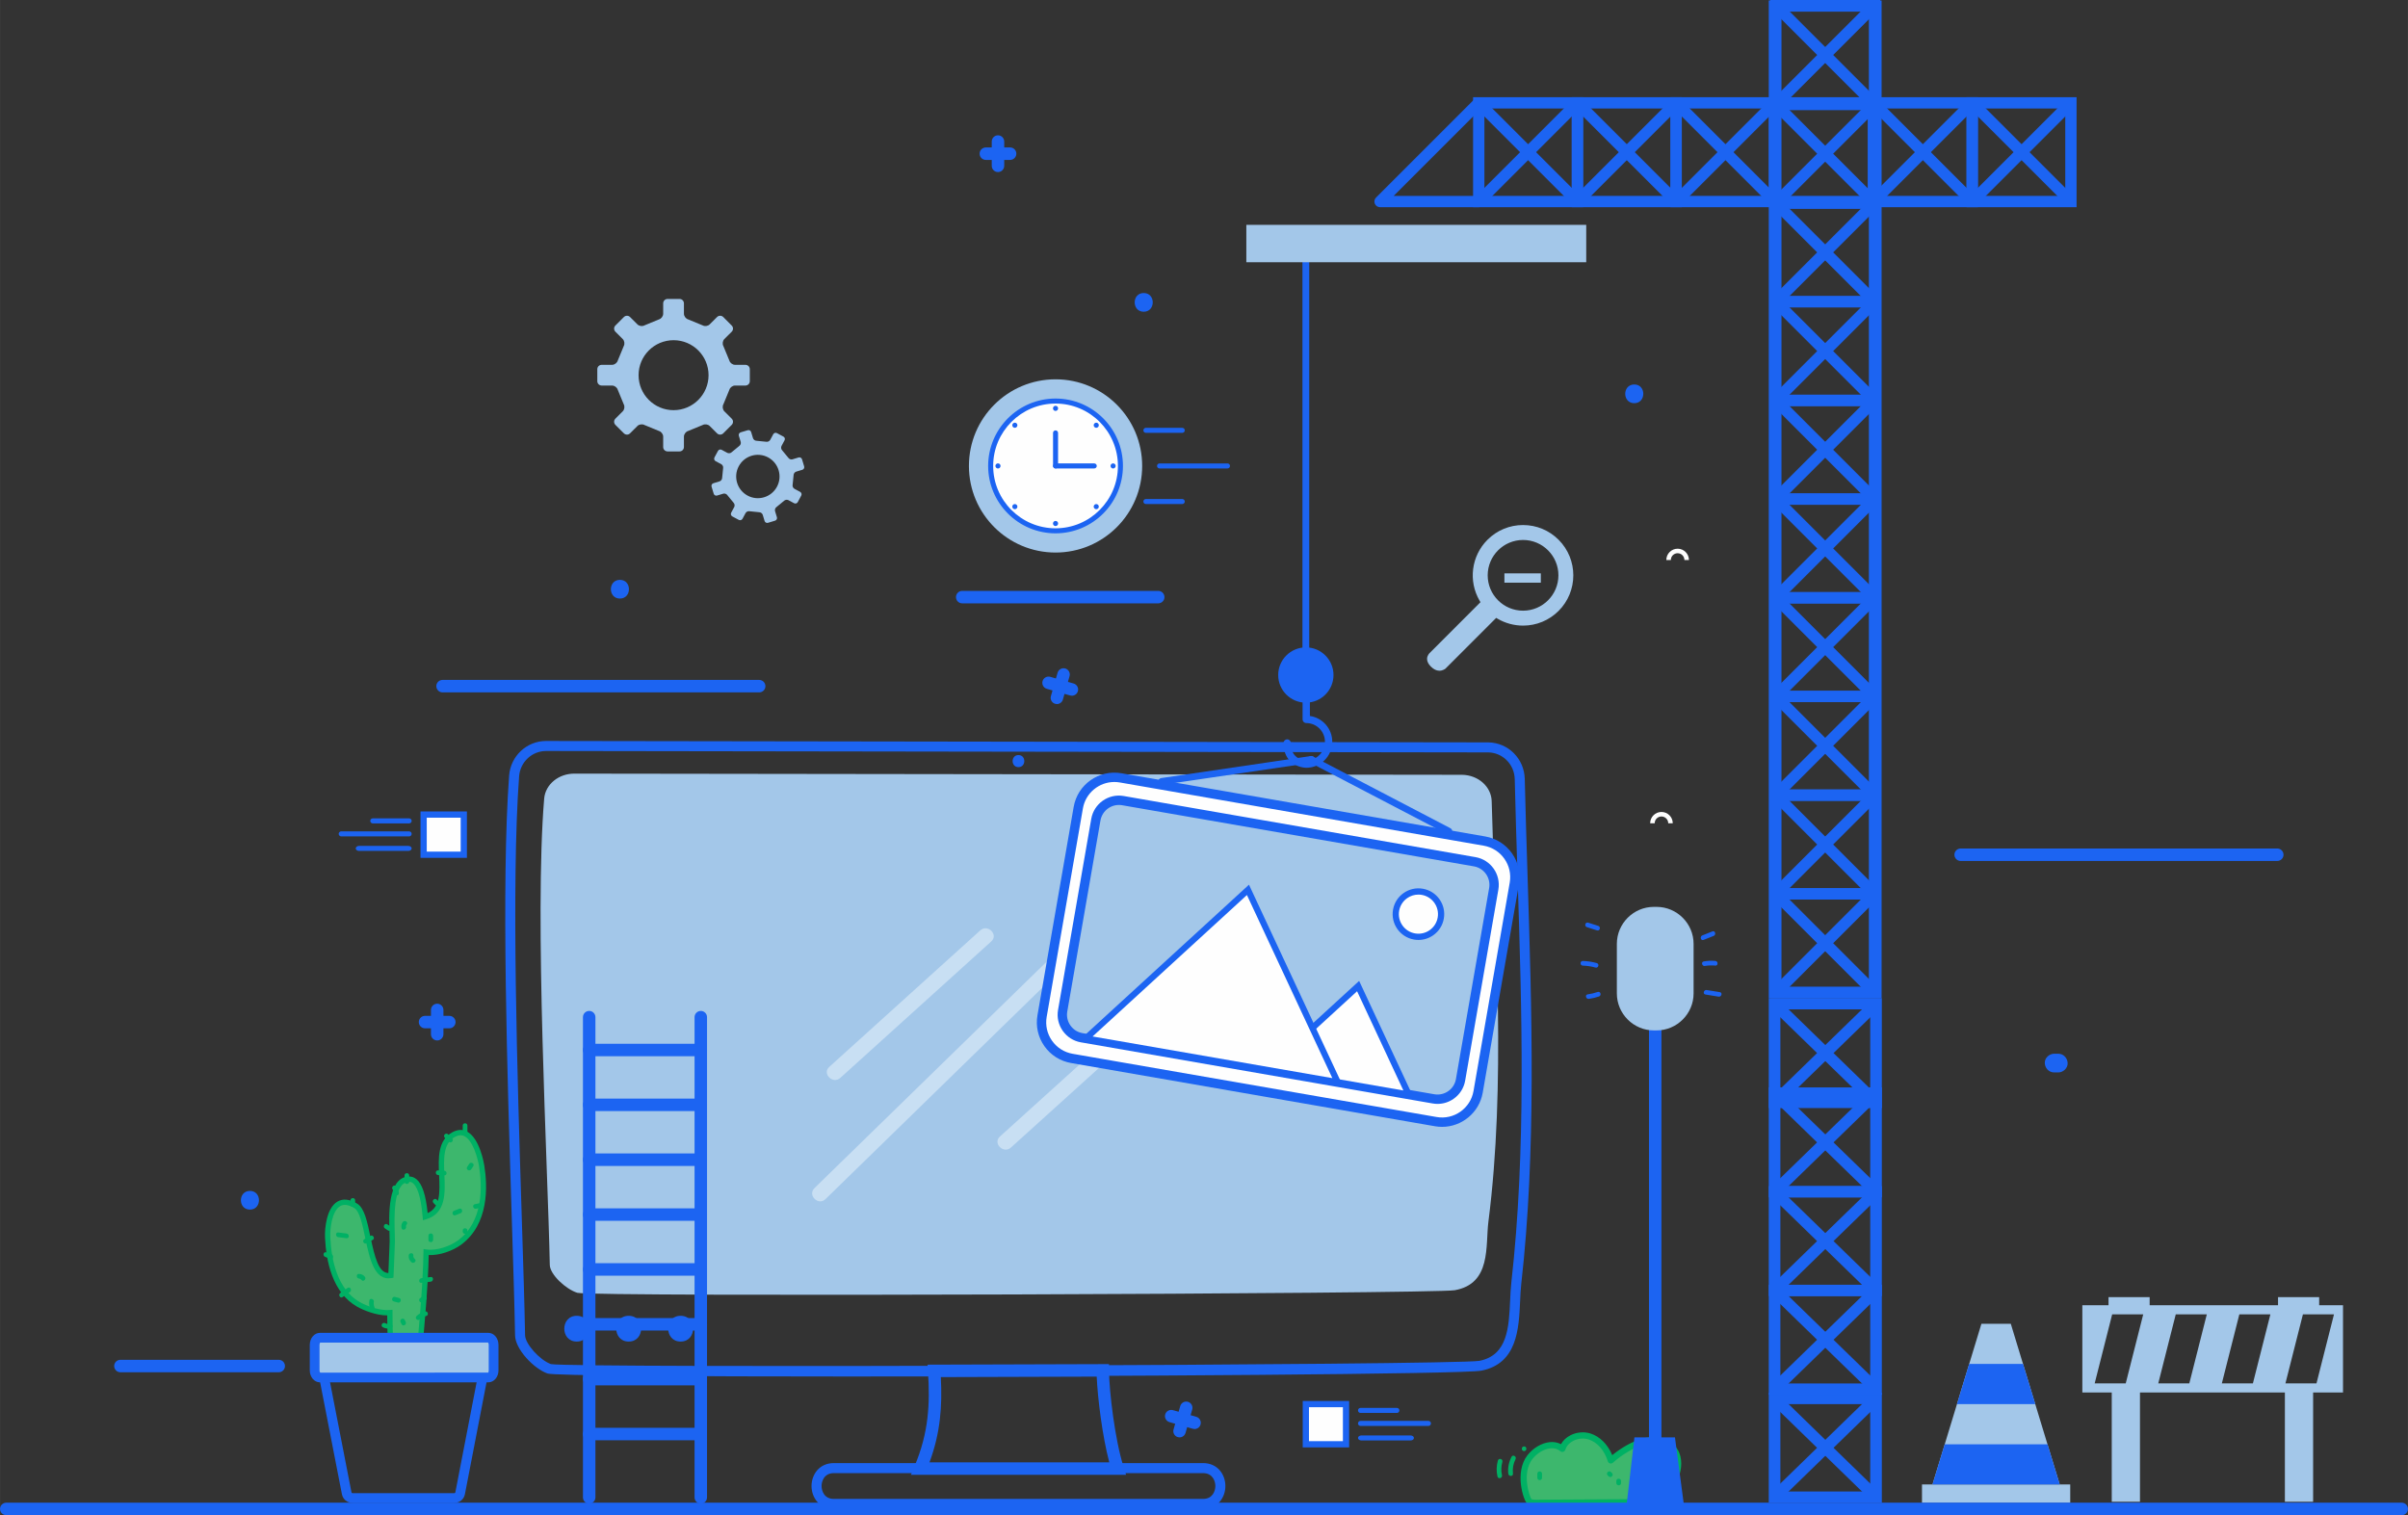 <?xml version="1.0" encoding="UTF-8"?>
<!DOCTYPE svg PUBLIC "-//W3C//DTD SVG 1.1//EN" "http://www.w3.org/Graphics/SVG/1.1/DTD/svg11.dtd">
<!-- Creator: CorelDRAW 2021 (64-Bit) -->
<svg xmlns="http://www.w3.org/2000/svg" xml:space="preserve" width="5.562in" height="3.5in" version="1.1" style="shape-rendering:geometricPrecision; text-rendering:geometricPrecision; image-rendering:optimizeQuality; fill-rule:evenodd; clip-rule:evenodd"
viewBox="0 0 5539.2 3485.72"
 xmlns:xlink="http://www.w3.org/1999/xlink"
 xmlns:xodm="http://www.corel.com/coreldraw/odm/2003">
 <rect x="0" y="0" width="5539.2" height="3485.72" fill="#333333" stroke="none"/>
 <defs>
  <style type="text/css">
   <![CDATA[
    .fil4 {fill:#A3C7E9}
    .fil6 {fill:#41689F}
    .fil5 {fill:#1C64F2}
    .fil3 {fill:#FEFEFE;fill-rule:nonzero}
    .fil8 {fill:#C8DFF3;fill-rule:nonzero}
    .fil7 {fill:#A3C7E9;fill-rule:nonzero}
    .fil0 {fill:#3DB76D;fill-rule:nonzero}
    .fil1 {fill:#00B164;fill-rule:nonzero}
    .fil9 {fill:#1C64F2;fill-rule:nonzero}
    .fil2 {fill:#1C64F2;fill-rule:nonzero}
   ]]>
  </style>
 </defs>
 <g id="Layer_x0020_1">
  <g id="_1878150744800">
   <path class="fil0" d="M3705.43 3359.74c-7.46,-24.4 -24.55,-47.22 -48.84,-55.05 -24.27,-7.81 -55.08,4.03 -62.64,28.38 -22.34,-18.64 -56.57,-3.83 -74.51,19.07 -29.03,37.04 -6.6,97.71 -1.76,101.65 5.24,4.25 19.42,3.5 19.42,3.5l217.23 -1.2c0,0 39.85,-2.91 58.24,-10.24 37,-14.76 62.17,-78.44 38.36,-110.39 -16.23,-21.77 -48.27,-26.39 -74.14,-18.12 -25.88,8.26 -50.99,24.44 -71.36,42.4z"/>
   <path class="fil1" d="M3570.09 3331.78c-1.32,0 -2.69,0.07 -4.07,0.22 -14.37,1.52 -30.46,11.17 -40.94,24.56 -25.48,32.5 -6.45,86.77 -2.28,92.23 0.97,0.71 8.13,1.66 13.91,1.33l217.57 -1.22c-0.1,-0.02 38.48,-2.89 55.62,-9.74 17.26,-6.86 33.35,-27.41 40.04,-51.11 5.47,-19.31 3.72,-36.92 -4.76,-48.32 -15.19,-20.39 -45,-22.36 -66.23,-15.57 -22.58,7.22 -47.01,21.76 -68.79,40.94 -1.83,1.62 -4.34,2.19 -6.7,1.52 -2.35,-0.67 -4.19,-2.47 -4.91,-4.8 -7.66,-25.08 -24.18,-43.87 -44.16,-50.32 -11.29,-3.64 -24.61,-2.39 -35.58,3.32 -9,4.67 -15.4,11.91 -18.02,20.36 -0.72,2.28 -2.52,4.07 -4.83,4.76 -2.29,0.67 -4.78,0.17 -6.63,-1.38 -5.41,-4.51 -11.87,-6.79 -19.27,-6.79zm-36.09 132.76c-5.5,0 -15.33,-0.71 -20.85,-5.19 -8.52,-6.93 -30.17,-72.34 0.62,-111.64 12.97,-16.54 32.41,-28.03 50.75,-29.97 9.57,-1.09 18.49,0.59 26.27,4.65 4.66,-8.38 12.04,-15.41 21.42,-20.29 14.29,-7.43 31.7,-9.03 46.59,-4.23 21.59,6.96 39.71,25.19 49.88,49.74 21.15,-17.15 44.26,-30.18 65.91,-37.09 25.95,-8.3 62.69,-5.34 82.09,20.68 11.16,14.98 13.76,37.14 7.08,60.76 -7.98,28.22 -27.03,51.98 -48.54,60.56 -19.2,7.66 -58.7,10.61 -60.39,10.73l-217.7 1.22c-0.72,0.04 -1.8,0.08 -3.14,0.08z"/>
   <path class="fil1" d="M3476.99 3351.51c-6.21,12.1 -8.88,25.23 -7.4,38.78 0.73,6.81 11.51,6.87 10.75,0 -1.27,-11.7 0.55,-22.87 5.95,-33.36 3.15,-6.14 -6.13,-11.59 -9.3,-5.42l0 0z"/>
   <path class="fil1" d="M3445.61 3360.13c-3.39,12.17 -3.64,24.33 -0.93,36.65 1.48,6.77 11.86,3.9 10.37,-2.86 -2.3,-10.44 -1.94,-20.64 0.93,-30.93 1.85,-6.68 -8.52,-9.53 -10.37,-2.86l0 0z"/>
   <path class="fil1" d="M3505.95 3338.3c6.92,0 6.93,-10.76 0,-10.76 -6.93,0 -6.94,10.76 0,10.76l0 0z"/>
   <path class="fil1" d="M3536.43 3390.31c0,3.18 0,6.38 0,9.56 0,6.92 10.76,6.93 10.76,0 0,-3.18 0,-6.38 0,-9.56 0,-6.93 -10.76,-6.94 -10.76,0l0 0z"/>
   <path class="fil1" d="M3718.13 3407.03c0,1.6 0,3.19 0,4.78 0,6.93 10.76,6.94 10.76,0 0,-1.59 0,-3.18 0,-4.78 0,-6.92 -10.76,-6.93 -10.76,0l0 0z"/>
   <path class="fil1" d="M3698.19 3394.11c0.8,0.79 1.59,1.59 2.4,2.38 4.89,4.91 12.5,-2.7 7.61,-7.61 -0.8,-0.79 -1.59,-1.59 -2.39,-2.38 -4.9,-4.91 -12.51,2.7 -7.61,7.61l0 0z"/>
   <path class="fil2" d="M641.15 3156.97l-364.18 0c-7.92,0 -14.35,-6.42 -14.35,-14.34 0,-7.94 6.43,-14.35 14.35,-14.35l364.18 0c7.92,0 14.35,6.41 14.35,14.35 0,7.92 -6.43,14.34 -14.35,14.34z"/>
   <path class="fil3" d="M3847.92 1893.96l-10.4 0c0,-8.6 -7,-15.6 -15.6,-15.6 -8.59,0 -15.59,7 -15.59,15.6l-10.4 0c0,-14.34 11.66,-26 25.99,-26 14.35,0 26.01,11.66 26.01,26z"/>
   <path class="fil3" d="M3885.12 1288.33l-10.4 0c0,-8.61 -7,-15.6 -15.6,-15.6 -8.6,0 -15.6,7 -15.6,15.6l-10.4 0c0,-14.35 11.66,-26.01 26,-26.01 14.33,0 26,11.66 26,26.01z"/>
   <path class="fil2" d="M2138.13 3364.17l413.58 0c-15.93,-60.21 -26.76,-147.24 -28.91,-197.2l-358.6 1.11c3.4,66.78 -0.69,127.53 -26.07,196.09zm452.26 28.69l-494.97 0 8.39 -19.92c32.46,-77 35.81,-142.92 30.87,-218.22l-1 -15.24 417.32 -1.27 0.1 14.27c0.36,48.68 13.53,159.23 33.35,221.7l5.94 18.69z"/>
   <path class="fil2" d="M1256.14 1727.71c-32.52,0 -59.59,25.44 -62.04,58.35 -18.19,245.51 -4.12,690.68 6.14,1015.72 3.43,108.07 6.38,201.4 7.59,270.02 0.36,19.96 33.71,57.17 59.46,66.35 46.13,9.42 2082.91,2.46 2135.86,-7.5 64.9,-12.81 67.82,-76.79 70.64,-138.69 0.65,-14.33 1.29,-28.16 2.7,-40.71 34.44,-303.95 24.21,-626.34 14.31,-938.09 -2.36,-74.71 -4.7,-148.43 -6.38,-220.56 -0.78,-34 -27.52,-61.07 -60.89,-61.68l-2166.37 -3.22c-0.33,0 -0.69,0 -1.04,0zm696.96 1438.98c-375.78,0 -680.19,-2.05 -693.55,-6.82 -32.16,-11.47 -74.21,-56.03 -74.77,-87.65 -1.22,-68.48 -4.16,-161.72 -7.57,-269.72 -10.29,-325.56 -24.38,-771.43 -6.1,-1018.16 3.32,-44.95 40.46,-79.68 84.85,-79.68 0.48,0 0.95,0 1.44,0l2166.47 3.22c45.82,0.79 82.56,37.77 83.63,84.18 1.66,72.08 4.01,145.73 6.36,220.39 9.93,312.55 20.18,635.77 -14.44,941.42 -1.37,12.06 -1.96,25.37 -2.59,39.15 -2.92,64.12 -6.54,143.95 -89.2,160.25 -40.42,7.97 -842.19,13.42 -1454.52,13.42z"/>
   <path class="fil4" d="M3363.25 1782.46l-2041.22 -2.68c-36.71,-0.55 -67.53,24.62 -70.28,57.51 -22.88,273.2 8.3,843.23 12.92,1072.64 0.44,22.36 36.95,55.89 63.24,64.19 30.94,9.78 1970.74,2.39 2018.15,-5.88 85.14,-14.87 70.64,-102.07 77.79,-157.86 40.39,-315.54 15.58,-658.52 7.54,-967.15 -0.87,-33.42 -30.93,-60.22 -68.14,-60.78z"/>
   <path class="fil2" d="M1918.13 3388.98c-22.31,0 -28.27,18.66 -28.27,29.7 0,11.03 5.96,29.64 28.27,29.64l849.32 0c22.32,0 28.28,-18.67 28.28,-29.71 0,-11.01 -5.96,-29.63 -28.28,-29.63l-849.32 0zm849.32 82.41l-849.32 0c-33.71,0 -51.33,-26.51 -51.33,-52.71 0,-26.21 17.62,-52.77 51.33,-52.77l849.32 0c33.71,0 51.34,26.52 51.34,52.7 0,26.23 -17.64,52.78 -51.34,52.78z"/>
   <path class="fil5" d="M1326.65 3056.68c-5.01,0 -5.01,0 0,0z"/>
   <path class="fil2" d="M1326.65 3086.33c38.15,0 38.22,-59.27 0,-59.27 -38.13,0 -38.2,59.27 0,59.27l0 0z"/>
   <path class="fil5" d="M1446.16 3056.68c-5.02,0 -5.02,0 0,0z"/>
   <path class="fil2" d="M1446.16 3086.33c38.15,0 38.22,-59.27 0,-59.27 -38.13,0 -38.2,59.27 0,59.27l0 0z"/>
   <path class="fil5" d="M1565.66 3056.68c-5.02,0 -5.02,0 0,0z"/>
   <path class="fil2" d="M1565.66 3086.33c38.15,0 38.2,-59.27 0,-59.27 -38.13,0 -38.2,59.27 0,59.27l0 0z"/>
   <path class="fil6" d="M2342.79 1750.92c-2.35,0 -2.35,0 0,0z"/>
   <path class="fil2" d="M2342.79 1764.83c17.9,0 17.93,-27.8 0,-27.8 -17.88,0 -17.91,27.8 0,27.8l0 0z"/>
   <polygon class="fil7" points="4738.08,3415.05 4445.41,3415.05 4557.98,3045.36 4625.52,3045.36 "/>
   <polygon class="fil7" points="4421.24,3457.28 4762.25,3457.28 4762.25,3415.05 4421.24,3415.05 "/>
   <polygon class="fil2" points="4473.56,3322.63 4445.41,3415.05 4738.08,3415.05 4709.93,3322.63 "/>
   <polygon class="fil2" points="4501.7,3230.2 4681.8,3230.2 4653.65,3137.78 4529.84,3137.78 "/>
   <path class="fil7" d="M4858.76 3023.66l71.43 0 -40.24 158.83 -71.43 0 40.24 -158.83zm177.46 158.83l-71.44 0 40.24 -158.83 71.44 0 -40.24 158.83zm146.26 0l-71.43 0 40.24 -158.83 71.43 0 -40.24 158.83zm186.3 -158.83l0 0.84 -40.03 157.99 -71.43 0 40.24 -158.83 71.22 0zm-511.02 431.24l64.94 0 0 -251.44 333.34 0 0 251.44 64.94 0 0 -251.44 68.77 0 0 -200.77 -54.86 0 0 -18.55 -94.62 0 0 18.55 -295.32 0 0 -18.55 -94.62 0 0 18.55 -60.22 0 0 200.77 67.65 0 0 251.44z"/>
   <path class="fil7" d="M1549.4 943.61c-44.47,0 -80.5,-36.07 -80.5,-80.49 0,-44.45 36.03,-80.47 80.5,-80.47 44.44,0 80.49,36.02 80.49,80.47 0,44.41 -36.05,80.49 -80.49,80.49zm114.29 53.28l19.46 -19.46c3.96,-3.93 3.96,-10.34 0,-14.29l-16.96 -16.92c-3.9,-3.96 -4.94,-11.12 -2.25,-15.99l13.81 -33.53c1.55,-5.37 7.41,-9.72 12.96,-9.72l23.98 0c5.58,0 10.1,-4.54 10.1,-10.06l0 -27.58c0,-5.59 -4.52,-10.07 -10.1,-10.07l-23.98 0c-5.54,0 -11.41,-4.36 -12.96,-9.7l-13.81 -33.51c-2.68,-4.88 -1.65,-12.07 2.25,-16.03l16.96 -16.92c3.96,-3.96 3.96,-10.36 0,-14.23l-19.46 -19.55c-3.94,-3.92 -10.34,-3.92 -14.26,0l-16.97 16.95c-3.94,3.94 -11.11,4.96 -15.96,2.34l-33.57 -13.83c-5.32,-1.59 -9.68,-7.38 -9.68,-12.97l0 -23.98c0,-5.53 -4.52,-10.11 -10.08,-10.11l-27.53 0c-5.59,0 -10.11,4.58 -10.11,10.11l0 23.98c0,5.59 -4.36,11.39 -9.68,12.97l-33.57 13.83c-4.85,2.63 -12.06,1.6 -15.96,-2.34l-16.98 -16.91c-3.9,-3.96 -10.3,-3.96 -14.21,0l-19.53 19.51c-3.94,3.87 -3.94,10.28 0,14.23l16.94 16.92c3.93,3.96 4.98,11.15 2.3,16.03l-13.81 33.51c-1.56,5.34 -7.43,9.7 -12.96,9.7l-24.01 0c-5.54,0 -10.08,4.48 -10.08,10.07l0 27.58c0,5.52 4.54,10.06 10.08,10.06l24.01 0c5.53,0 11.4,4.36 12.96,9.72l13.81 33.53c2.68,4.9 1.63,12.03 -2.3,15.99l-16.94 16.92c-3.94,3.95 -3.94,10.36 0,14.29l19.53 19.46c3.9,3.97 10.3,3.97 14.21,0l16.98 -16.93c3.9,-3.93 11.11,-4.95 15.99,-2.27l33.54 13.8c5.32,1.54 9.68,7.39 9.68,12.93l0 24.04c0,5.52 4.52,10.07 10.11,10.07l27.53 0c5.56,0 10.08,-4.55 10.08,-10.07l0 -24.04c0,-5.55 4.36,-11.4 9.68,-12.93l33.57 -13.8c4.85,-2.69 12.02,-1.66 15.96,2.27l16.97 16.93c3.92,3.97 10.32,3.97 14.26,0z"/>
   <path class="fil7" d="M1787.27 1119.76c-12.99,24.3 -43.29,33.44 -67.51,20.43 -24.29,-13.02 -33.42,-43.27 -20.43,-67.5 13.01,-24.34 43.31,-33.46 67.55,-20.45 24.23,13.04 33.39,43.27 20.39,67.52zm62.53 -46.81l-4.91 -16.34c-1.01,-3.32 -4.51,-5.19 -7.8,-4.2l-14.19 4.31c-3.31,1.01 -7.57,-0.55 -9.45,-3.47l-14.29 -17.33c-2.41,-2.4 -3.1,-6.88 -1.47,-9.92l7 -13.08c1.65,-3.07 0.49,-6.86 -2.5,-8.49l-15.06 -8.05c-3.03,-1.65 -6.82,-0.46 -8.45,2.57l-7.04 13.08c-1.62,3.02 -5.73,4.94 -9.07,4.25l-22.38 -2.25c-3.42,0.02 -7.08,-2.62 -8.05,-5.95l-4.31 -14.22c-0.98,-3.28 -4.47,-5.18 -7.77,-4.14l-16.35 4.88c-3.34,1.04 -5.16,4.51 -4.19,7.84l4.34 14.18c1,3.34 -0.58,7.53 -3.5,9.42l-17.36 14.31c-2.36,2.45 -6.87,3.07 -9.89,1.47l-13.11 -7.03c-3,-1.63 -6.83,-0.51 -8.44,2.56l-8.09 15c-1.59,3.07 -0.49,6.88 2.56,8.48l13.1 7.07c3.06,1.62 4.95,5.69 4.25,9.05l-2.23 22.35c0,3.46 -2.64,7.12 -5.96,8.07l-14.22 4.33c-3.32,0.98 -5.2,4.51 -4.18,7.79l4.94 16.32c0.98,3.33 4.5,5.18 7.82,4.18l14.22 -4.29c3.28,-0.98 7.5,0.6 9.38,3.44l14.29 17.37c2.43,2.41 3.1,6.89 1.49,9.93l-7.03 13.09c-1.6,3.02 -0.47,6.8 2.57,8.48l15.02 8.04c3.03,1.62 6.83,0.47 8.46,-2.54l7.06 -13.12c1.59,-3.07 5.71,-4.94 9.06,-4.26l22.34 2.27c3.49,0 7.09,2.64 8.09,5.98l4.29 14.18c1,3.32 4.52,5.21 7.8,4.18l16.33 -4.94c3.29,-0.98 5.17,-4.51 4.22,-7.76l-4.32 -14.22c-1.01,-3.28 0.53,-7.57 3.4,-9.42l17.37 -14.29c2.39,-2.43 6.9,-3.11 9.93,-1.51l13.08 7.03c3.04,1.67 6.89,0.5 8.48,-2.55l8.06 -15.05c1.65,-2.99 0.46,-6.83 -2.58,-8.46l-13.1 -7.04c-3.04,-1.65 -4.95,-5.69 -4.22,-9.01l2.27 -22.43c-0.04,-3.4 2.66,-7.07 5.92,-8.05l14.23 -4.3c3.27,-1 5.15,-4.48 4.14,-7.79z"/>
   <path class="fil2" d="M2664.32 1388.03l-450.91 0c-7.92,0 -14.34,-6.42 -14.34,-14.34 0,-7.92 6.42,-14.34 14.34,-14.34l450.91 0c7.91,0 14.34,6.42 14.34,14.34 0,7.92 -6.43,14.34 -14.34,14.34z"/>
   <path class="fil2" d="M1746.34 1592.87l-728.33 0c-7.92,0 -14.36,-6.42 -14.36,-14.34 0,-7.93 6.43,-14.34 14.36,-14.34l728.33 0c7.93,0 14.35,6.41 14.35,14.34 0,7.92 -6.42,14.34 -14.35,14.34z"/>
   <path class="fil2" d="M5238.52 1980.7l-728.33 0c-7.92,0 -14.34,-6.42 -14.34,-14.35 0,-7.92 6.42,-14.34 14.34,-14.34l728.33 0c7.93,0 14.35,6.42 14.35,14.34 0,7.93 -6.42,14.35 -14.35,14.35z"/>
   <path class="fil2" d="M5524.85 3485.72l-5510.52 0c-7.92,0 -14.34,-6.4 -14.34,-14.34 0,-7.93 6.42,-14.35 14.34,-14.35l5510.52 0c7.92,0 14.34,6.42 14.34,14.35 0,7.94 -6.42,14.34 -14.34,14.34z"/>
   <path class="fil7" d="M3503.53 1404.9c-44.83,0 -81.33,-36.48 -81.33,-81.33 0,-44.84 36.51,-81.34 81.36,-81.34l0 0c44.84,0 81.33,36.49 81.33,81.34 0,44.86 -36.5,81.33 -81.36,81.33zm-0.02 -197.02c-30.88,0 -59.93,12.03 -81.77,33.88 -37.26,37.26 -44.66,94.98 -18.02,140.36l1.91 3.21 -117.13 117.13c-0.15,0.16 -5.69,5.52 -5.77,13.32 -0.05,5.88 2.92,11.87 8.84,17.79 6.29,6.28 12.89,9.48 19.59,9.48 8.03,0 13.73,-4.66 13.77,-4.69l116.84 -116.89 3.24 1.93c17.67,10.37 37.93,15.85 58.55,15.85 30.9,0 59.93,-12.02 81.79,-33.85 45.09,-45.12 45.09,-118.51 0,-163.63 -21.85,-21.84 -50.92,-33.88 -81.83,-33.88z"/>
   <polygon class="fil7" points="3460.66,1340.48 3544.44,1340.48 3544.44,1319.04 3460.66,1319.04 "/>
   <path class="fil2" d="M1355.3 3459.15c-7.92,0 -14.36,-6.42 -14.36,-14.34l0 -1104.78c0,-7.91 6.43,-14.35 14.36,-14.35 7.91,0 14.34,6.43 14.34,14.35l0 1104.78c0,7.92 -6.43,14.34 -14.34,14.34z"/>
   <path class="fil2" d="M1612.03 3459.15c-7.92,0 -14.34,-6.42 -14.34,-14.34l0 -1104.78c0,-7.91 6.42,-14.35 14.34,-14.35 7.93,0 14.35,6.43 14.35,14.35l0 1104.78c0,7.92 -6.42,14.34 -14.35,14.34z"/>
   <path class="fil2" d="M1612.03 2429.88l-256.73 0c-7.92,0 -14.36,-6.43 -14.36,-14.34 0,-7.93 6.43,-14.34 14.36,-14.34l256.73 0c7.93,0 14.35,6.41 14.35,14.34 0,7.91 -6.42,14.34 -14.35,14.34z"/>
   <path class="fil2" d="M1612.03 2556.09l-256.73 0c-7.92,0 -14.36,-6.42 -14.36,-14.34 0,-7.93 6.43,-14.35 14.36,-14.35l256.73 0c7.93,0 14.35,6.42 14.35,14.35 0,7.92 -6.42,14.34 -14.35,14.34z"/>
   <path class="fil2" d="M1612.03 2682.3l-256.73 0c-7.92,0 -14.36,-6.42 -14.36,-14.34 0,-7.93 6.43,-14.35 14.36,-14.35l256.73 0c7.93,0 14.35,6.42 14.35,14.35 0,7.92 -6.42,14.34 -14.35,14.34z"/>
   <path class="fil2" d="M1612.03 2808.52l-256.73 0c-7.92,0 -14.36,-6.42 -14.36,-14.34 0,-7.93 6.43,-14.35 14.36,-14.35l256.73 0c7.93,0 14.35,6.42 14.35,14.35 0,7.92 -6.42,14.34 -14.35,14.34z"/>
   <path class="fil2" d="M1612.03 2934.73l-256.73 0c-7.92,0 -14.36,-6.42 -14.36,-14.34 0,-7.93 6.43,-14.35 14.36,-14.35l256.73 0c7.93,0 14.35,6.42 14.35,14.35 0,7.92 -6.42,14.34 -14.35,14.34z"/>
   <path class="fil2" d="M1612.03 3060.95l-256.73 0c-7.92,0 -14.36,-6.42 -14.36,-14.34 0,-7.93 6.43,-14.35 14.36,-14.35l256.73 0c7.93,0 14.35,6.42 14.35,14.35 0,7.92 -6.42,14.34 -14.35,14.34z"/>
   <path class="fil2" d="M1612.03 3187.16l-256.73 0c-7.92,0 -14.36,-6.42 -14.36,-14.34 0,-7.93 6.43,-14.35 14.36,-14.35l256.73 0c7.93,0 14.35,6.42 14.35,14.35 0,7.92 -6.42,14.34 -14.35,14.34z"/>
   <path class="fil2" d="M1612.03 3313.36l-256.73 0c-7.92,0 -14.36,-6.41 -14.36,-14.34 0,-7.92 6.43,-14.34 14.36,-14.34l256.73 0c7.93,0 14.35,6.42 14.35,14.34 0,7.93 -6.42,14.34 -14.35,14.34z"/>
   <path class="fil2" d="M1005.63 2393.62c-7.91,0 -14.34,-6.43 -14.34,-14.34l0 -55.86c0,-7.92 6.43,-14.34 14.34,-14.34 7.92,0 14.34,6.42 14.34,14.34l0 55.86c0,7.91 -6.42,14.34 -14.34,14.34z"/>
   <path class="fil2" d="M1033.56 2365.7l-55.84 0c-7.93,0 -14.34,-6.43 -14.34,-14.34 0,-7.92 6.41,-14.34 14.34,-14.34l55.84 0c7.92,0 14.34,6.42 14.34,14.34 0,7.91 -6.42,14.34 -14.34,14.34z"/>
   <path class="fil2" d="M2295.67 395.84c-7.92,0 -14.34,-6.43 -14.34,-14.36l0 -55.84c0,-7.92 6.42,-14.36 14.34,-14.36 7.93,0 14.34,6.43 14.34,14.36l0 55.84c0,7.92 -6.41,14.36 -14.34,14.36z"/>
   <path class="fil2" d="M2323.6 367.91l-55.84 0c-7.92,0 -14.34,-6.43 -14.34,-14.36 0,-7.91 6.42,-14.34 14.34,-14.34l55.84 0c7.92,0 14.34,6.43 14.34,14.34 0,7.93 -6.42,14.36 -14.34,14.36z"/>
   <path class="fil2" d="M2747.88 3287.55c-1.3,0 -2.63,-0.18 -3.94,-0.56l-53.71 -15.32c-7.62,-2.19 -12.04,-10.11 -9.85,-17.73 2.17,-7.62 10.12,-11.95 17.72,-9.86l53.71 15.33c7.62,2.18 12.03,10.11 9.85,17.73 -1.78,6.31 -7.54,10.42 -13.78,10.42z"/>
   <path class="fil2" d="M2713.36 3306.74c-1.3,0 -2.63,-0.18 -3.94,-0.54 -7.62,-2.18 -12.04,-10.11 -9.86,-17.73l15.34 -53.71c2.18,-7.62 10.12,-11.95 17.73,-9.86 7.62,2.18 12.03,10.11 9.85,17.73l-15.34 53.71c-1.8,6.3 -7.54,10.4 -13.78,10.4z"/>
   <path class="fil2" d="M2465.72 1600.55c-1.3,0 -2.62,-0.18 -3.94,-0.55l-53.7 -15.34c-7.62,-2.17 -12.03,-10.13 -9.86,-17.73 2.19,-7.62 10.1,-12.03 17.73,-9.85l53.71 15.34c7.61,2.16 12.02,10.11 9.85,17.72 -1.8,6.3 -7.54,10.41 -13.79,10.41z"/>
   <path class="fil2" d="M2431.21 1619.73c-1.3,0 -2.63,-0.18 -3.94,-0.57 -7.62,-2.17 -12.03,-10.11 -9.86,-17.73l15.34 -53.7c2.17,-7.62 10.1,-12.03 17.73,-9.85 7.61,2.17 12.03,10.11 9.85,17.72l-15.33 53.71c-1.81,6.29 -7.55,10.41 -13.79,10.41z"/>
   <path class="fil7" d="M2627.37 1071.9c0,110.06 -89.21,199.27 -199.27,199.27 -110.06,0 -199.27,-89.21 -199.27,-199.27 0,-110.06 89.22,-199.27 199.27,-199.27 110.06,0 199.27,89.21 199.27,199.27z"/>
   <path class="fil3" d="M2577.38 1071.9c0,82.44 -66.83,149.27 -149.28,149.27 -82.43,0 -149.27,-66.83 -149.27,-149.27 0,-82.45 66.84,-149.28 149.27,-149.28 82.45,0 149.28,66.83 149.28,149.28z"/>
   <path class="fil2" d="M2428.1 928.4c-79.13,0 -143.5,64.37 -143.5,143.5 0,79.13 64.38,143.5 143.5,143.5 79.13,0 143.5,-64.37 143.5,-143.5 0,-79.13 -64.37,-143.5 -143.5,-143.5zm0 298.56c-85.49,0 -155.05,-69.56 -155.05,-155.06 0,-85.49 69.56,-155.05 155.05,-155.05 85.49,0 155.05,69.56 155.05,155.05 0,85.5 -69.56,155.06 -155.05,155.06z"/>
   <path class="fil2" d="M2428.1 1077.67c-3.18,0 -5.77,-2.59 -5.77,-5.77l0 -76c0,-3.2 2.59,-5.78 5.77,-5.78 3.2,0 5.78,2.58 5.78,5.78l0 76c0,3.18 -2.59,5.77 -5.78,5.77z"/>
   <path class="fil2" d="M2517.14 1077.67l-89.05 0c-3.18,0 -5.77,-2.59 -5.77,-5.77 0,-3.19 2.59,-5.78 5.77,-5.78l89.05 0c3.2,0 5.78,2.59 5.78,5.78 0,3.18 -2.59,5.77 -5.78,5.77z"/>
   <path class="fil2" d="M2433.99 939.47c0,3.25 -2.63,5.89 -5.89,5.89 -3.25,0 -5.89,-2.64 -5.89,-5.89 0,-3.25 2.64,-5.89 5.89,-5.89 3.27,0 5.89,2.64 5.89,5.89z"/>
   <path class="fil2" d="M2525.9 982.42c-2.3,2.31 -6.03,2.31 -8.33,0 -2.31,-2.29 -2.31,-6.03 0,-8.32 2.3,-2.31 6.03,-2.31 8.33,0 2.31,2.29 2.31,6.03 0,8.32z"/>
   <path class="fil2" d="M2560.52 1077.79c-3.25,0 -5.89,-2.64 -5.89,-5.89 0,-3.26 2.64,-5.89 5.89,-5.89 3.27,0 5.89,2.63 5.89,5.89 0,3.25 -2.63,5.89 -5.89,5.89z"/>
   <path class="fil2" d="M2517.57 1169.7c-2.31,-2.29 -2.31,-6.03 0,-8.34 2.3,-2.3 6.03,-2.3 8.33,0 2.31,2.31 2.31,6.05 0,8.34 -2.3,2.3 -6.03,2.3 -8.33,0z"/>
   <path class="fil2" d="M2422.2 1204.32c0,-3.26 2.64,-5.89 5.89,-5.89 3.27,0 5.89,2.63 5.89,5.89 0,3.25 -2.63,5.89 -5.89,5.89 -3.25,0 -5.89,-2.64 -5.89,-5.89z"/>
   <path class="fil2" d="M2330.29 1161.36c2.31,-2.3 6.03,-2.3 8.34,0 2.3,2.31 2.3,6.05 0,8.34 -2.31,2.3 -6.03,2.3 -8.34,0 -2.29,-2.29 -2.29,-6.03 0,-8.34z"/>
   <path class="fil2" d="M2295.67 1066.01c3.27,0 5.89,2.63 5.89,5.89 0,3.25 -2.63,5.89 -5.89,5.89 -3.25,0 -5.89,-2.64 -5.89,-5.89 0,-3.26 2.64,-5.89 5.89,-5.89z"/>
   <path class="fil2" d="M2338.63 974.1c2.3,2.29 2.3,6.03 0,8.32 -2.31,2.31 -6.03,2.31 -8.34,0 -2.29,-2.29 -2.29,-6.03 0,-8.32 2.31,-2.31 6.03,-2.31 8.34,0z"/>
   <path class="fil2" d="M2719.59 995.8l-83.67 0c-3.2,0 -5.78,-2.59 -5.78,-5.77 0,-3.2 2.59,-5.78 5.78,-5.78l83.67 0c3.2,0 5.78,2.59 5.78,5.78 0,3.18 -2.59,5.77 -5.78,5.77z"/>
   <path class="fil2" d="M2719.59 1159.55l-83.67 0c-3.2,0 -5.78,-2.59 -5.78,-5.78 0,-3.2 2.59,-5.77 5.78,-5.77l83.67 0c3.2,0 5.78,2.57 5.78,5.77 0,3.2 -2.59,5.78 -5.78,5.78z"/>
   <path class="fil2" d="M2823.61 1077.7l-156.28 0c-3.2,0 -5.78,-2.58 -5.78,-5.77 0,-3.19 2.59,-5.78 5.78,-5.78l156.28 0c3.2,0 5.78,2.59 5.78,5.78 0,3.2 -2.59,5.77 -5.78,5.77z"/>
   <polygon class="fil3" points="3003.89,3322.63 3096.32,3322.63 3096.32,3230.2 3003.89,3230.2 "/>
   <path class="fil2" d="M3011.05 3315.45l78.08 0 0 -78.08 -78.08 0 0 78.08zm92.42 14.34l-106.77 0 0 -106.77 106.77 0 0 106.77z"/>
   <path class="fil2" d="M3213.29 3250.52l-83.67 0c-3.19,0 -5.78,-2.59 -5.78,-5.78 0,-3.2 2.59,-5.77 5.78,-5.77l83.67 0c3.2,0 5.77,2.57 5.77,5.77 0,3.2 -2.57,5.78 -5.77,5.78z"/>
   <path class="fil2" d="M3244.73 3313.86l-113.08 0c-4.32,0 -7.81,-2.58 -7.81,-5.78 0,-3.2 3.5,-5.77 7.81,-5.77l113.08 0c4.31,0 7.8,2.57 7.8,5.77 0,3.2 -3.49,5.78 -7.8,5.78z"/>
   <path class="fil2" d="M3285.91 3280.4l-156.29 0c-3.19,0 -5.78,-2.57 -5.78,-5.77 0,-3.2 2.59,-5.78 5.78,-5.78l156.29 0c3.2,0 5.78,2.59 5.78,5.78 0,3.2 -2.58,5.77 -5.78,5.77z"/>
   <polygon class="fil3" points="974.45,1966.35 1066.88,1966.35 1066.88,1873.93 974.45,1873.93 "/>
   <path class="fil2" d="M981.62 1959.19l78.08 0 0 -78.08 -78.08 0 0 78.08zm92.42 14.34l-106.77 0 0 -106.77 106.77 0 0 106.77z"/>
   <path class="fil2" d="M857.48 1894.25l83.67 0c3.18,0 5.77,-2.59 5.77,-5.77 0,-3.2 -2.59,-5.78 -5.77,-5.78l-83.67 0c-3.2,0 -5.78,2.59 -5.78,5.78 0,3.18 2.59,5.77 5.78,5.77z"/>
   <path class="fil2" d="M826.04 1957.58l113.08 0c4.32,0 7.8,-2.58 7.8,-5.77 0,-3.2 -3.49,-5.78 -7.8,-5.78l-113.08 0c-4.31,0 -7.8,2.59 -7.8,5.78 0,3.19 3.49,5.77 7.8,5.77z"/>
   <path class="fil2" d="M784.86 1924.14l156.28 0c3.2,0 5.77,-2.58 5.77,-5.77 0,-3.2 -2.58,-5.78 -5.77,-5.78l-156.28 0c-3.2,0 -5.78,2.58 -5.78,5.78 0,3.18 2.59,5.77 5.78,5.77z"/>
   <polygon class="fil2" points="3793.23,3454.9 3821.91,3454.9 3821.91,2221.22 3793.23,2221.22 "/>
   <path class="fil7" d="M3810.72 2370.5l-6.3 0c-46.81,0 -85.11,-38.3 -85.11,-85.1l0 -113.99c0,-46.81 38.3,-85.11 85.11,-85.11l6.3 0c46.82,0 85.12,38.3 85.12,85.11l0 113.99c0,46.81 -38.3,85.1 -85.12,85.1z"/>
   <path class="fil2" d="M3923.11 2287.95c10.08,1.62 20.18,3.23 30.26,4.87 6.78,1.08 9.7,-9.28 2.87,-10.37 -10.08,-1.63 -20.18,-3.25 -30.28,-4.87 -6.76,-1.09 -9.68,9.28 -2.85,10.37l0 0z"/>
   <path class="fil2" d="M3922.05 2222.21c7.91,-1.41 15.8,-1.59 23.78,-0.83 6.88,0.65 6.85,-10.11 0,-10.76 -8.99,-0.84 -17.76,-0.36 -26.63,1.22 -6.82,1.2 -3.93,11.56 2.85,10.37l0 0z"/>
   <path class="fil2" d="M3918.77 2162.32c7.73,-3.07 15.48,-6.14 23.21,-9.21 6.36,-2.52 3.58,-12.93 -2.86,-10.37 -7.73,3.07 -15.48,6.14 -23.21,9.21 -6.36,2.52 -3.58,12.93 2.86,10.37l0 0z"/>
   <path class="fil2" d="M3654.99 2297.96c7.94,-1.11 15.63,-2.93 23.21,-5.53 6.51,-2.24 3.72,-12.63 -2.87,-10.37 -7.58,2.6 -15.27,4.43 -23.21,5.53 -6.83,0.94 -3.93,11.3 2.86,10.37l0 0z"/>
   <path class="fil2" d="M3641.02 2221.49c9.97,0.27 19.6,1.76 29.2,4.47 6.67,1.88 9.52,-8.5 2.85,-10.37 -10.48,-2.96 -21.16,-4.55 -32.05,-4.85 -6.92,-0.19 -6.92,10.57 0,10.76l0 0z"/>
   <path class="fil2" d="M3650.41 2132.98c7.75,2.48 15.49,4.95 23.24,7.41 6.61,2.12 9.45,-8.27 2.86,-10.37 -7.74,-2.46 -15.49,-4.94 -23.23,-7.41 -6.61,-2.11 -9.45,8.28 -2.87,10.37l0 0z"/>
   <polygon class="fil2" points="3740.64,3471.62 3759.75,3306.74 3852.99,3306.74 3874.51,3469.24 "/>
   <path class="fil0" d="M1107.97 2682.18c-4.23,-26.21 -22.81,-93.86 -63.67,-72.45 -66.12,34.66 13.64,166.26 -66.03,189.45 -4.26,-52.45 -15.53,-88.59 -39.21,-86.43 -48.84,4.43 -35.87,118.05 -36.66,143.61 -0.8,25.48 -2.07,51.58 -3.22,77.94 -57.47,10.3 -46.11,-139.59 -81.07,-160.33 -54.35,-32.23 -65.89,39.6 -64.4,72.8 2.54,56.46 17.73,124.03 70.76,154.02 17.51,9.89 48.33,21.05 72.34,19.03 -0.26,45.16 1.67,90.03 9.13,132.87 0.08,0.45 0.84,0.45 0.93,0 0.01,-0.03 0.01,-0.07 0.01,-0.1l32.2 1.73c-0.02,0.19 -0.03,0.4 -0.03,0.6 -0.31,14.16 21.81,14.18 22,0 0.39,-27.25 17.14,-161.04 19.15,-274.41 25.71,3.83 58.04,-8.13 76.55,-21.71 54.87,-40.25 61.3,-114.3 51.22,-176.62z"/>
   <path class="fil1" d="M911.13 3146.7l34.23 1.85 -0.18 5.95c-0.09,2.83 0.94,3.72 1.71,4.18 1.69,1.01 4.18,1.02 5.95,0.03 1.42,-0.77 2.09,-2.02 2.12,-3.87 0.12,-9.34 2.06,-30.05 4.73,-58.69 5.2,-55.93 13.07,-140.46 14.4,-215.75l0.12 -6.96 6.89 1.02c23.74,3.54 54.83,-7.97 72.04,-20.58 59.44,-43.6 56.09,-125.67 48.81,-170.72l0 0c-3.2,-19.74 -14.34,-59.64 -33.68,-69.31 -6.42,-3.22 -13.33,-2.8 -21.13,1.29 -28.16,14.77 -26.57,50.37 -24.9,88.05 1.84,41.44 3.93,88.41 -42.26,101.87l-7.19 2.09 -0.61 -7.47c-4.25,-52.27 -14.28,-70.94 -21.94,-77.38 -3.24,-2.74 -6.61,-3.84 -10.64,-3.47 -35.48,3.21 -32.77,81.87 -31.45,119.67 0.26,7.69 0.47,13.99 0.35,18.05 -0.62,19.95 -1.54,40.31 -2.46,60.85l-0.98 22.06 -4.8 0.85c-39.34,7.04 -50.4,-45.9 -60.18,-92.66 -6.29,-30.06 -12.81,-61.15 -25.08,-68.43 -13.32,-7.88 -24.33,-9.35 -32.73,-4.32 -18.22,10.93 -23.44,49.71 -22.46,71.58 2.34,51.83 15.96,119.73 67.68,148.97 17.84,10.08 47.01,20.06 68.81,18.27l6.65 -0.55 -0.04 6.67c-0.28,50.42 2.34,90.9 8.21,126.85zm38.74 24.95c-3.25,0 -6.48,-0.83 -9.28,-2.52 -3.44,-2.07 -5.85,-5.23 -6.96,-9l-23.74 -1.27 -8.65 0.29 -1.31 -5.42c-6.35,-36.38 -9.29,-77.06 -9.25,-127.56 -26.42,-0.01 -55.4,-12.27 -69.21,-20.07 -56.57,-31.99 -71.39,-104.15 -73.86,-159.05 -0.98,-22.09 3.67,-67.77 28.38,-82.6 12.54,-7.51 27.77,-6.07 45.23,4.29 16.9,10.01 23.33,40.79 30.8,76.42 10.08,48.25 19.17,83 41.29,83.53l0.53 -11.84c0.93,-20.49 1.84,-40.78 2.45,-60.67 0.13,-3.9 -0.08,-9.9 -0.35,-17.26 -1.54,-44.72 -4.41,-128 42.56,-132.24 7.26,-0.69 13.86,1.44 19.61,6.28 13.1,11.02 21.48,36.51 25.53,77.79 29.67,-13.24 28.14,-47.62 26.39,-87.01 -1.77,-39.84 -3.61,-81.03 31.43,-99.4 11.39,-5.95 22.24,-6.45 32.27,-1.41 29.2,14.6 39.21,71.81 40.26,78.29l0 0c7.73,47.79 11.04,135.07 -53.64,182.52 -18.02,13.22 -48.41,24.84 -74.18,23.49 -1.67,74.03 -9.25,155.57 -14.33,210.05 -2.54,27.32 -4.55,48.87 -4.67,57.73 -0.1,6.24 -3.16,11.46 -8.4,14.39 -2.74,1.52 -5.82,2.27 -8.91,2.27z"/>
   <path class="fil2" d="M1044.72 3457.54l-233.52 0c-12.46,0 -22.41,-8.15 -24.76,-20.26l-53.02 -272.17 21.99 -4.3 53.03 272.18c0.4,2.13 2.17,2.13 2.75,2.13l233.52 0c0.58,0 2.35,0 2.75,-2.11l52.61 -272.18 22 4.25 -52.6 272.19c-2.34,12.13 -12.28,20.28 -24.76,20.28z"/>
   <path class="fil7" d="M735.79 3077.53l387.62 0c6.6,0 12.01,7.29 12.01,16.24l0 58.93c0,8.95 -5.41,16.25 -12.01,16.25l-387.62 0c-6.59,0 -12.01,-7.3 -12.01,-16.25l0 -58.93c0,-8.95 5.41,-16.24 12.01,-16.24z"/>
   <path class="fil2" d="M735.79 3083.63c-2.78,0 -5.9,4.34 -5.9,10.14l0 58.94c0,5.79 3.12,10.13 5.9,10.13l387.61 0c2.8,0 5.92,-4.33 5.92,-10.13l0 -58.94c0,-5.79 -3.12,-10.14 -5.92,-10.14l-387.61 0zm387.61 91.41l-387.61 0c-9.99,0 -18.1,-10.03 -18.1,-22.34l0 -58.94c0,-12.32 8.12,-22.35 18.1,-22.35l387.61 0c10,0 18.12,10.03 18.12,22.35l0 58.94c0,12.31 -8.12,22.34 -18.12,22.34z"/>
   <path class="fil7" d="M735.79 3082.64c-3.26,0 -6.9,4.56 -6.9,11.13l0 58.93c0,6.57 3.64,11.15 6.9,11.15l387.61 0c3.28,0 6.92,-4.58 6.92,-11.15l0 -58.93c0,-6.57 -3.63,-11.13 -6.92,-11.13l-387.61 0zm387.61 91.41l-387.61 0c-9.43,0 -17.11,-9.57 -17.11,-21.36l0 -58.93c0,-11.77 7.68,-21.34 17.11,-21.34l387.61 0c9.45,0 17.13,9.57 17.13,21.34l0 58.93c0,11.78 -7.68,21.36 -17.13,21.36z"/>
   <path class="fil2" d="M736.49 3088.73c-0.55,0.61 -1.51,2.33 -1.51,5.05l0 58.92c0,3.11 1.26,4.92 1.73,5.23l386.68 -0.21c-0.45,-0.1 0.8,-1.91 0.8,-5.02l0 -58.92c0,-3.14 -1.26,-4.94 -1.71,-5.26l-385.99 0.21zm386.9 91.41l-387.61 0c-12.79,0 -23.21,-12.31 -23.21,-27.44l0 -58.92c0,-15.15 10.41,-27.47 23.21,-27.47l387.61 0c12.81,0 23.23,12.32 23.23,27.47l0 58.92c0,15.13 -10.42,27.44 -23.23,27.44z"/>
   <path class="fil1" d="M778.06 2846.14c6.38,0.82 12.74,1.62 19.12,2.43 6.85,0.89 6.79,-9.89 0,-10.76 -6.38,-0.8 -12.74,-1.62 -19.12,-2.43 -6.85,-0.87 -6.79,9.89 0,10.76l0 0z"/>
   <path class="fil1" d="M806.19 2761.53c0,3.18 0,6.38 0,9.56 0,6.93 10.76,6.94 10.76,0 0,-3.18 0,-6.38 0,-9.56 0,-6.93 -10.76,-6.93 -10.76,0l0 0z"/>
   <path class="fil1" d="M843.4 2860.18c4.67,-2.6 9.34,-5.19 14,-7.79 6.06,-3.38 0.64,-12.67 -5.42,-9.3 -4.68,2.6 -9.34,5.2 -14,7.8 -6.06,3.36 -0.64,12.66 5.42,9.28l0 0z"/>
   <path class="fil1" d="M788.14 2983.96c5.63,-3.93 11.24,-7.85 16.86,-11.78 5.63,-3.93 0.26,-13.26 -5.44,-9.28 -5.61,3.92 -11.23,7.85 -16.85,11.78 -5.63,3.94 -0.26,13.26 5.42,9.28l0 0z"/>
   <path class="fil1" d="M747.82 2891.45c3.98,1.56 7.98,3.14 11.98,4.7 6.45,2.53 9.25,-7.87 2.86,-10.37 -4,-1.56 -7.99,-3.14 -11.99,-4.7 -6.45,-2.53 -9.24,7.87 -2.85,10.37l0 0z"/>
   <path class="fil1" d="M825.92 2941.4c2.56,0.2 4.08,1.41 5.65,3.31 4.41,5.35 11.99,-2.3 7.61,-7.61 -3.46,-4.18 -7.94,-6.07 -13.26,-6.45 -6.92,-0.5 -6.88,10.26 0,10.75l0 0z"/>
   <path class="fil1" d="M849.51 2992.02c-1.16,7.52 -0.33,13.96 2.63,20.97 2.69,6.35 11.97,0.87 9.3,-5.43 -1.74,-4.11 -2.23,-8.28 -1.55,-12.67 1.05,-6.78 -9.31,-9.7 -10.37,-2.86l0 0z"/>
   <path class="fil1" d="M905.73 2994c3.18,0.84 6.35,1.7 9.53,2.54 6.7,1.78 9.55,-8.59 2.85,-10.37 -3.17,-0.84 -6.35,-1.7 -9.52,-2.54 -6.69,-1.78 -9.56,8.59 -2.86,10.37l0 0z"/>
   <path class="fil1" d="M940.07 2888.24c-0.55,6.11 1.74,11.69 6.45,15.64 5.26,4.44 12.91,-3.12 7.61,-7.61 -2.75,-2.31 -3.61,-4.51 -3.29,-8.04 0.64,-6.89 -10.14,-6.85 -10.76,0l0 0z"/>
   <path class="fil1" d="M926.42 2811.37c-3.12,4.27 -3.68,8.62 -2.78,13.72 1.2,6.81 11.58,3.93 10.37,-2.86 -0.33,-2.17 0.22,-3.97 1.7,-5.42 4.09,-5.59 -5.23,-10.95 -9.3,-5.43l0 0z"/>
   <path class="fil1" d="M985.49 2842.82c0,3.18 0,6.38 0,9.56 0,6.93 10.76,6.93 10.76,0 0,-3.18 0,-6.38 0,-9.56 0,-6.93 -10.76,-6.94 -10.76,0l0 0z"/>
   <path class="fil1" d="M885.37 2825.95c2.38,1.59 4.77,3.18 7.16,4.79 5.78,3.84 11.18,-5.47 5.44,-9.3 -2.4,-1.59 -4.79,-3.18 -7.18,-4.79 -5.77,-3.84 -11.16,5.47 -5.42,9.3l0 0z"/>
   <path class="fil1" d="M903.36 2736.69c2.07,2.42 3.11,4.92 3.34,8.11 0.54,6.86 11.3,6.91 10.76,0 -0.47,-6.17 -2.49,-11.03 -6.5,-15.71 -4.51,-5.27 -12.09,2.36 -7.61,7.61l0 0z"/>
   <path class="fil1" d="M930.51 2704.16c0,4.77 0,9.56 0,14.34 0,6.92 10.76,6.93 10.76,0 0,-4.78 0,-9.57 0,-14.34 0,-6.93 -10.76,-6.94 -10.76,0l0 0z"/>
   <path class="fil1" d="M997.03 2767.35c1.55,1.63 3.1,3.27 4.66,4.9 4.78,5.02 12.38,-2.58 7.61,-7.61 -1.56,-1.63 -3.11,-3.27 -4.66,-4.9 -4.79,-5.02 -12.38,2.59 -7.61,7.61l0 0z"/>
   <path class="fil1" d="M1007.69 2703.25c4.77,0.28 9.54,0.54 14.3,0.82 6.92,0.4 6.9,-10.36 0,-10.76 -4.76,-0.26 -9.53,-0.54 -14.3,-0.82 -6.92,-0.39 -6.89,10.36 0,10.76l0 0z"/>
   <path class="fil1" d="M1022.93 2617.1c3.18,3.2 6.38,6.38 9.56,9.57 4.91,4.9 12.52,-2.71 7.61,-7.61 -3.18,-3.2 -6.38,-6.38 -9.56,-9.57 -4.89,-4.9 -12.52,2.71 -7.61,7.61l0 0z"/>
   <path class="fil1" d="M1064.39 2589.4c0,5.58 0,11.16 0,16.74 0,6.91 10.76,6.93 10.76,0 0,-5.58 0,-11.16 0,-16.74 0,-6.92 -10.76,-6.93 -10.76,0l0 0z"/>
   <path class="fil1" d="M1083.89 2690.08c1.58,-2.41 3.15,-4.8 4.74,-7.21 3.82,-5.79 -5.49,-11.19 -9.3,-5.42 -1.58,2.39 -3.15,4.8 -4.74,7.19 -3.81,5.79 5.49,11.19 9.3,5.44l0 0z"/>
   <path class="fil1" d="M1047.42 2795.72c4,-1.55 7.99,-3.11 12.01,-4.66 6.38,-2.47 3.6,-12.89 -2.86,-10.37 -4,1.55 -7.99,3.11 -12.01,4.66 -6.38,2.49 -3.6,12.89 2.86,10.37l0 0z"/>
   <path class="fil1" d="M1095.04 2780.72c3.98,-0.82 7.96,-1.65 11.94,-2.47 6.78,-1.4 3.9,-11.77 -2.86,-10.37 -3.98,0.83 -7.96,1.65 -11.94,2.47 -6.78,1.41 -3.9,11.79 2.86,10.37l0 0z"/>
   <path class="fil1" d="M1064.39 2830.87c0,0.79 0,1.59 0,2.38 0,6.93 10.76,6.94 10.76,0 0,-0.79 0,-1.59 0,-2.38 0,-6.93 -10.76,-6.94 -10.76,0l0 0z"/>
   <path class="fil1" d="M972.01 2995.59c2.39,-1.59 4.79,-3.2 7.18,-4.78 5.72,-3.82 0.35,-13.14 -5.44,-9.28 -2.39,1.59 -4.78,3.18 -7.18,4.78 -5.72,3.81 -0.35,13.14 5.44,9.29l0 0z"/>
   <path class="fil1" d="M965.73 3035.23c4.29,-4.09 8.88,-6.49 14.65,-7.83 6.74,-1.58 3.89,-11.95 -2.86,-10.37 -7.48,1.74 -13.84,5.3 -19.38,10.6 -5.02,4.8 2.6,12.41 7.59,7.61l0 0z"/>
   <path class="fil1" d="M921.43 3041.71c0.8,1.59 1.62,3.18 2.42,4.76 3.14,6.18 12.44,0.73 9.3,-5.42 -0.82,-1.59 -1.62,-3.18 -2.43,-4.76 -3.14,-6.18 -12.42,-0.73 -9.28,5.42l0 0z"/>
   <path class="fil1" d="M880.46 3053.29c6.03,3.12 11.92,3.91 18.57,2.57 6.78,-1.37 3.92,-11.74 -2.86,-10.37 -3.78,0.76 -6.9,0.26 -10.29,-1.49 -6.12,-3.2 -11.57,6.09 -5.42,9.3l0 0z"/>
   <path class="fil1" d="M969.39 2951.24c7.15,-0.89 14.31,-1.78 21.48,-2.69 6.78,-0.85 6.86,-11.62 0,-10.76 -7.17,0.9 -14.33,1.8 -21.48,2.7 -6.78,0.84 -6.86,11.62 0,10.75l0 0z"/>
   <path class="fil8" d="M1932.91 2479.78c115.8,-104.68 231.59,-209.35 347.38,-314.03 17.15,-15.51 -8.27,-40.8 -25.37,-25.36 -115.78,104.68 -231.58,209.36 -347.37,314.04 -17.15,15.51 8.27,40.8 25.35,25.35l0 0z"/>
   <path class="fil8" d="M2325.49 2639.97c115.8,-104.68 231.59,-209.36 347.38,-314.05 17.15,-15.5 -8.27,-40.8 -25.37,-25.35 -115.78,104.68 -231.58,209.37 -347.36,314.05 -17.15,15.51 8.27,40.8 25.35,25.36l0 0z"/>
   <path class="fil8" d="M1898.91 2758.61c242.69,-236.65 485.38,-473.29 728.07,-709.94 16.54,-16.14 -8.83,-41.49 -25.37,-25.36 -242.67,236.66 -485.36,473.3 -728.06,709.95 -16.55,16.14 8.81,41.48 25.36,25.36l0 0z"/>
   <polygon class="fil2" points="2996.09,1552.92 3011.69,1552.92 3011.69,550.98 2996.09,550.98 "/>
   <path class="fil2" d="M3067.49 1552.92c0,35.13 -28.48,63.6 -63.6,63.6 -35.12,0 -63.6,-28.46 -63.6,-63.6 0,-35.12 28.48,-63.58 63.6,-63.58 35.12,0 63.6,28.46 63.6,63.58z"/>
   <path class="fil2" d="M3004.78 1766.31c-1.05,0 -21.82,-0.21 -36.97,-15.33 -10.11,-10.1 -15.23,-24.12 -15.23,-41.67 0,-4.65 3.76,-8.42 8.41,-8.42 4.65,0 8.41,3.78 8.41,8.42 0,12.92 3.47,22.93 10.3,29.75 10.18,10.15 24.94,10.42 25.08,10.42 23.75,0 43.04,-19.31 43.04,-43.03 0,-23.74 -19.29,-43.03 -43.03,-43.03 -4.65,0 -8.41,-3.78 -8.41,-8.43l0 -46.75c0,-4.66 3.76,-8.43 8.41,-8.43 4.65,0 8.43,3.76 8.43,8.43l0 38.92c29.03,4.11 51.44,29.13 51.44,59.28 0,33.02 -26.85,59.86 -59.87,59.86 0,0 0,0 -0.01,0z"/>
   <path class="fil2" d="M2670.78 1805.46c-3.22,-0.55 -5.88,-3.12 -6.38,-6.54 -0.64,-4.27 2.31,-8.23 6.58,-8.86l344.26 -50.71c4.27,-0.65 8.23,2.31 8.85,6.57 0.64,4.27 -2.31,8.23 -6.58,8.86l-344.26 50.71c-0.84,0.14 -1.67,0.11 -2.47,-0.03z"/>
   <path class="fil2" d="M3331.61 1920.03c-0.78,-0.14 -1.54,-0.39 -2.27,-0.78l-316.56 -165.27c-3.82,-1.99 -5.3,-6.71 -3.31,-10.53 1.99,-3.83 6.69,-5.32 10.52,-3.32l316.57 165.29c3.81,1.99 5.3,6.71 3.31,10.53 -1.62,3.09 -5.01,4.65 -8.26,4.08z"/>
   <path class="fil3" d="M3305.78 2580.9l-843.12 -146.5c-44.16,-7.68 -73.77,-49.71 -66.09,-93.89l84.36 -485.45c7.68,-44.18 49.71,-73.77 93.89,-66.09l843.1 146.5c44.18,7.68 73.77,49.71 66.09,93.88l-84.36 485.46c-7.68,44.16 -49.71,73.77 -93.88,66.09z"/>
   <path class="fil2" d="M2563.33 1799c-35.02,0 -66.12,25.2 -72.31,60.87l-83.32 479.51c-3.36,19.33 1.01,38.8 12.3,54.84 11.3,16.04 28.16,26.72 47.48,30.08l837.19 145.45c39.84,7 77.97,-19.87 84.91,-59.76l83.32 -479.51c3.36,-19.33 -1.01,-38.81 -12.3,-54.84 -11.29,-16.04 -28.16,-26.72 -47.47,-30.08l-837.18 -145.48c-4.23,-0.73 -8.45,-1.08 -12.62,-1.08zm753.95 793.4c-5.38,0 -10.83,-0.46 -16.32,-1.41l-837.16 -145.47c-24.99,-4.34 -46.79,-18.16 -61.4,-38.89 -14.59,-20.75 -20.24,-45.94 -15.89,-70.93l83.32 -479.51c8.96,-51.58 58.23,-86.24 109.8,-77.29l837.17 145.47c25,4.34 46.81,18.15 61.4,38.89 14.59,20.73 20.25,45.92 15.92,70.91l-83.32 479.52c-8.03,46.12 -48.23,78.7 -93.51,78.72z"/>
   <path class="fil7" d="M3299.46 2528.33l-813.11 -141.29c-28.23,-4.9 -47.12,-31.76 -42.23,-59.98l77.03 -443.3c4.91,-28.22 31.76,-47.12 59.99,-42.23l813.11 141.29c28.22,4.91 47.12,31.76 42.22,59.98l-77.03 443.29c-4.9,28.23 -31.76,47.14 -59.98,42.23z"/>
   <path class="fil2" d="M3299.39 2517.4c11.32,1.95 22.76,-0.61 32.15,-7.21 9.41,-6.61 15.67,-16.5 17.62,-27.81l76.38 -439.53c4.07,-23.36 -11.66,-45.69 -35.02,-49.75l-809.31 -140.64c-23.33,-4.03 -45.7,11.66 -49.78,35.03l-76.37 439.51c-1.96,11.33 0.59,22.74 7.22,32.13 6.61,9.41 16.49,15.67 27.82,17.64l809.3 140.63zm7.51 22.17c-3.71,0 -7.45,-0.32 -11.17,-0.97l-809.32 -140.64c-16.98,-2.95 -31.81,-12.34 -41.73,-26.43 -9.93,-14.1 -13.78,-31.22 -10.82,-48.2l76.37 -439.51c6.09,-35.06 39.53,-58.67 74.65,-52.55l809.3 140.63c35.08,6.1 58.66,39.57 52.56,74.64l-76.37 439.5c-2.96,17 -12.35,31.81 -26.45,41.74 -11,7.75 -23.85,11.79 -37.03,11.79z"/>
   <polygon class="fil3" points="2913.72,2461.3 3124.13,2268.47 3240.57,2518.09 "/>
   <path class="fil2" d="M2929.34 2456.74l298.91 51.95 -106.49 -228.3 -192.41 176.35zm323.54 70.78l-354.76 -61.63 228.36 -209.29 126.39 270.92z"/>
   <polygon class="fil3" points="2497.71,2389.02 2870.71,2047.16 3077.14,2489.7 "/>
   <path class="fil2" d="M2513.3 2384.45l551.53 95.84 -196.49 -421.25 -355.04 325.41zm576.17 114.66l-607.36 -105.54 390.96 -358.31 216.4 463.85z"/>
   <path class="fil3" d="M3314.25 2111.97c-4.94,28.38 -31.93,47.4 -60.32,42.46 -28.38,-4.94 -47.39,-31.94 -42.47,-60.32 4.94,-28.38 31.94,-47.39 60.32,-42.46 28.38,4.94 47.4,31.94 42.46,60.32z"/>
   <path class="fil2" d="M3262.77 2058.04c-9.2,0 -18.15,2.81 -25.81,8.21 -9.83,6.92 -16.38,17.25 -18.44,29.09 -2.05,11.84 0.64,23.76 7.54,33.6 6.92,9.82 17.26,16.37 29.1,18.42 11.75,2.06 23.75,-0.61 33.58,-7.54 9.83,-6.92 16.38,-17.25 18.44,-29.09l0 0c4.25,-24.44 -12.19,-47.77 -36.63,-52.02 -2.6,-0.46 -5.2,-0.68 -7.79,-0.68zm0.21 104.34c-3.4,0 -6.85,-0.29 -10.29,-0.88 -32.23,-5.6 -53.89,-36.38 -48.28,-68.61 2.71,-15.63 11.34,-29.25 24.31,-38.37 12.93,-9.12 28.66,-12.66 44.3,-9.95 15.6,2.71 29.24,11.34 38.35,24.3 9.12,12.96 12.64,28.7 9.93,44.32 -2.69,15.62 -11.33,29.24 -24.3,38.37 -10.1,7.11 -21.91,10.81 -34.02,10.81z"/>
   <polygon class="fil7" points="2867,603.32 3648.86,603.32 3648.86,517.28 2867,517.28 "/>
   <path class="fil9" d="M4094.44 2270.41l208.22 0 0 -2243.6 -208.22 0 0 2243.6zm233.89 25.69l-259.56 0 0 -2294.95 259.56 0 0 2294.95z"/>
   <path class="fil2" d="M4098.03 227.03l201.03 0 0 -201.02 -201.03 0 0 201.02zm227.05 26.01l-253.05 0 0 -253.05 253.05 0 0 253.05z"/>
   <polygon class="fil2" points="4302.87,249.23 4075.83,22.2 4094.23,3.8 4321.26,230.85 "/>
   <polygon class="fil2" points="4094.23,249.23 4075.83,230.85 4302.87,3.8 4321.26,22.2 "/>
   <path class="fil2" d="M4098.03 454.07l201.03 0 0 -201.02 -201.03 0 0 201.02zm227.05 26.01l-253.05 0 0 -253.05 253.05 0 0 253.05z"/>
   <polygon class="fil2" points="4302.87,476.27 4075.83,249.23 4094.23,230.85 4321.26,457.88 "/>
   <polygon class="fil2" points="4094.23,476.27 4075.83,457.88 4302.87,230.85 4321.26,249.23 "/>
   <path class="fil9" d="M4098.03 681.11l201.03 0 0 -201.03 -201.03 0 0 201.03zm227.05 26l-253.05 0 0 -253.05 253.05 0 0 253.05z"/>
   <polygon class="fil9" points="4302.87,703.31 4075.83,476.27 4094.23,457.88 4321.26,684.92 "/>
   <polygon class="fil9" points="4094.23,703.31 4075.83,684.92 4302.87,457.88 4321.26,476.27 "/>
   <path class="fil9" d="M4098.03 908.15l201.03 0 0 -201.03 -201.03 0 0 201.03zm227.05 26.02l-253.05 0 0 -253.05 253.05 0 0 253.05z"/>
   <polygon class="fil9" points="4302.87,930.35 4075.83,703.31 4094.23,684.92 4321.26,911.95 "/>
   <polygon class="fil9" points="4094.23,930.35 4075.83,911.95 4302.87,684.92 4321.26,703.31 "/>
   <path class="fil9" d="M4098.03 1135.18l201.03 0 0 -201.02 -201.03 0 0 201.02zm227.05 26.02l-253.05 0 0 -253.05 253.05 0 0 253.05z"/>
   <polygon class="fil9" points="4302.87,1157.38 4075.83,930.35 4094.23,911.95 4321.26,1139 "/>
   <polygon class="fil9" points="4094.23,1157.38 4075.83,1139 4302.87,911.95 4321.26,930.35 "/>
   <path class="fil9" d="M4098.03 1362.22l201.03 0 0 -201.03 -201.03 0 0 201.03zm227.05 26.01l-253.05 0 0 -253.05 253.05 0 0 253.05z"/>
   <polygon class="fil9" points="4302.87,1384.43 4075.83,1157.38 4094.23,1139 4321.26,1366.03 "/>
   <polygon class="fil9" points="4094.23,1384.43 4075.83,1366.03 4302.87,1139 4321.26,1157.38 "/>
   <path class="fil9" d="M4098.03 1589.26l201.03 0 0 -201.03 -201.03 0 0 201.03zm227.05 26.02l-253.05 0 0 -253.05 253.05 0 0 253.05z"/>
   <polygon class="fil9" points="4302.87,1611.46 4075.83,1384.43 4094.23,1366.03 4321.26,1593.06 "/>
   <polygon class="fil9" points="4094.23,1611.46 4075.83,1593.06 4302.87,1366.03 4321.26,1384.43 "/>
   <path class="fil9" d="M4098.03 1816.29l201.03 0 0 -201.02 -201.03 0 0 201.02zm227.05 26.02l-253.05 0 0 -253.05 253.05 0 0 253.05z"/>
   <polygon class="fil9" points="4302.87,1838.49 4075.83,1611.46 4094.23,1593.06 4321.26,1820.11 "/>
   <polygon class="fil9" points="4094.23,1838.49 4075.83,1820.11 4302.87,1593.06 4321.26,1611.46 "/>
   <path class="fil9" d="M4098.03 2043.32l201.03 0 0 -201.01 -201.03 0 0 201.01zm227.05 26.02l-253.05 0 0 -253.05 253.05 0 0 253.05z"/>
   <polygon class="fil9" points="4302.87,2065.54 4075.83,1838.49 4094.23,1820.11 4321.26,2047.14 "/>
   <polygon class="fil9" points="4094.23,2065.54 4075.83,2047.14 4302.87,1820.11 4321.26,1838.49 "/>
   <path class="fil9" d="M4098.03 2270.37l201.03 0 0 -201.03 -201.03 0 0 201.03zm227.05 26l-253.05 0 0 -253.05 253.05 0 0 253.05z"/>
   <polygon class="fil9" points="4302.87,2292.57 4075.83,2065.54 4094.23,2047.14 4321.26,2274.17 "/>
   <polygon class="fil9" points="4094.23,2292.57 4075.83,2274.17 4302.87,2047.14 4321.26,2065.54 "/>
   <path class="fil2" d="M4549.8 450.65l201.02 0 0 -201.03 -201.02 0 0 201.03zm227.03 26.02l-253.05 0 0 -253.05 253.05 0 0 253.05z"/>
   <polygon class="fil2" points="4545.99,472.85 4527.59,454.45 4754.62,227.42 4773.03,245.81 "/>
   <polygon class="fil2" points="4754.62,472.85 4527.59,245.81 4545.99,227.42 4773.03,454.45 "/>
   <path class="fil2" d="M4322.76 450.65l201.03 0 0 -201.03 -201.03 0 0 201.03zm227.05 26.02l-253.05 0 0 -253.05 253.05 0 0 253.05z"/>
   <polygon class="fil2" points="4318.95,472.85 4300.56,454.45 4527.59,227.42 4545.99,245.81 "/>
   <polygon class="fil2" points="4527.59,472.85 4300.56,245.81 4318.95,227.42 4545.99,454.45 "/>
   <path class="fil2" d="M4095.72 450.65l201.03 0 0 -201.03 -201.03 0 0 201.03zm227.03 26.02l-253.05 0 0 -253.05 253.05 0 0 253.05z"/>
   <path class="fil2" d="M3868.69 450.65l201.02 0 0 -201.03 -201.02 0 0 201.03zm227.03 26.02l-253.05 0 0 -253.05 253.05 0 0 253.05z"/>
   <polygon class="fil2" points="3864.87,472.85 3846.49,454.45 4073.52,227.42 4091.91,245.81 "/>
   <polygon class="fil2" points="4073.52,472.85 3846.49,245.81 3864.87,227.42 4091.91,454.45 "/>
   <path class="fil2" d="M3641.64 450.65l201.03 0 0 -201.03 -201.03 0 0 201.03zm227.05 26.02l-253.05 0 0 -253.05 253.05 0 0 253.05z"/>
   <polygon class="fil2" points="3637.84,472.85 3619.44,454.45 3846.49,227.42 3864.87,245.81 "/>
   <polygon class="fil2" points="3846.49,472.85 3619.44,245.81 3637.84,227.42 3864.87,454.45 "/>
   <path class="fil2" d="M3414.61 450.65l201.03 0 0 -201.03 -201.03 0 0 201.03zm227.03 26.02l-253.05 0 0 -253.05 253.05 0 0 253.05z"/>
   <path class="fil2" d="M3401.61 476.67l-227.05 0c-5.25,0 -10,-3.17 -12.01,-8.04 -2.02,-4.85 -0.9,-10.46 2.82,-14.18l227.03 -227.03 18.4 18.4 -204.85 204.83 190.26 0 223.23 -223.23 18.4 18.4 -227.03 227.03c-2.45,2.43 -5.76,3.82 -9.2,3.82z"/>
   <polygon class="fil2" points="3619.44,472.85 3392.41,245.81 3410.81,227.42 3637.84,454.45 "/>
   <path class="fil9" d="M4095.5 2523.13l206.65 0 0 -201.03 -206.65 0 0 201.03zm233.38 26.01l-260.12 0 0 -253.04 260.12 0 0 253.04z"/>
   <polygon class="fil9" points="4306.06,2545.33 4072.69,2318.3 4091.59,2299.9 4324.97,2526.93 "/>
   <polygon class="fil9" points="4091.59,2545.33 4072.69,2526.93 4306.06,2299.9 4324.97,2318.3 "/>
   <path class="fil9" d="M4095.5 3431.28l206.65 0 0 -201.03 -206.65 0 0 201.03zm233.38 26l-260.12 0 0 -253.04 260.12 0 0 253.04z"/>
   <polygon class="fil9" points="4306.06,3453.48 4072.69,3226.44 4091.59,3208.05 4324.97,3435.08 "/>
   <polygon class="fil9" points="4091.59,3453.48 4072.69,3435.08 4306.06,3208.05 4324.97,3226.44 "/>
   <path class="fil9" d="M4095.5 2728.66l206.65 0 0 -201.03 -206.65 0 0 201.03zm233.38 26l-260.12 0 0 -253.05 260.12 0 0 253.05z"/>
   <polygon class="fil9" points="4306.06,2750.86 4072.69,2523.81 4091.59,2505.43 4324.97,2732.46 "/>
   <polygon class="fil9" points="4091.59,2750.86 4072.69,2732.46 4306.06,2505.43 4324.97,2523.81 "/>
   <path class="fil9" d="M4095.5 2955.69l206.65 0 0 -201.03 -206.65 0 0 201.03zm233.38 26l-260.12 0 0 -253.04 260.12 0 0 253.04z"/>
   <polygon class="fil9" points="4306.06,2977.89 4072.69,2750.86 4091.59,2732.46 4324.97,2959.49 "/>
   <polygon class="fil9" points="4091.59,2977.89 4072.69,2959.49 4306.06,2732.46 4324.97,2750.86 "/>
   <path class="fil9" d="M4095.5 3182.72l206.65 0 0 -201.03 -206.65 0 0 201.03zm233.38 26l-260.12 0 0 -253.04 260.12 0 0 253.04z"/>
   <polygon class="fil9" points="4306.06,3204.92 4072.69,2977.89 4091.59,2959.49 4324.97,3186.53 "/>
   <polygon class="fil9" points="4091.59,3204.92 4072.69,3186.53 4306.06,2959.49 4324.97,2977.89 "/>
   <path class="fil2" d="M1425.99 1377c27.69,0 27.74,-43.03 0,-43.03 -27.69,0 -27.74,43.03 0,43.03l0 0z"/>
   <path class="fil2" d="M3759.37 927.54c27.69,0 27.74,-43.03 0,-43.03 -27.69,0 -27.74,43.03 0,43.03l0 0z"/>
   <path class="fil2" d="M4725.23 2445.66c3.2,0 6.38,0 9.57,0l-9.57 0z"/>
   <path class="fil2" d="M4725.23 2467.18c3.2,0 6.38,0 9.57,0 11.24,0 22.03,-9.89 21.51,-21.53 -0.51,-11.64 -9.45,-21.51 -21.51,-21.51 -3.2,0 -6.38,0 -9.57,0 -11.24,0 -22.03,9.89 -21.51,21.51 0.51,11.66 9.45,21.53 21.51,21.53l0 0z"/>
   <path class="fil2" d="M574.89 2782.76c27.69,0 27.74,-43.03 0,-43.03 -27.69,0 -27.74,43.03 0,43.03l0 0z"/>
   <path class="fil2" d="M2630.93 717.16c27.69,0 27.73,-43.05 0,-43.05 -27.69,0 -27.73,43.05 0,43.05l0 0z"/>
  </g>
 </g>
</svg>
